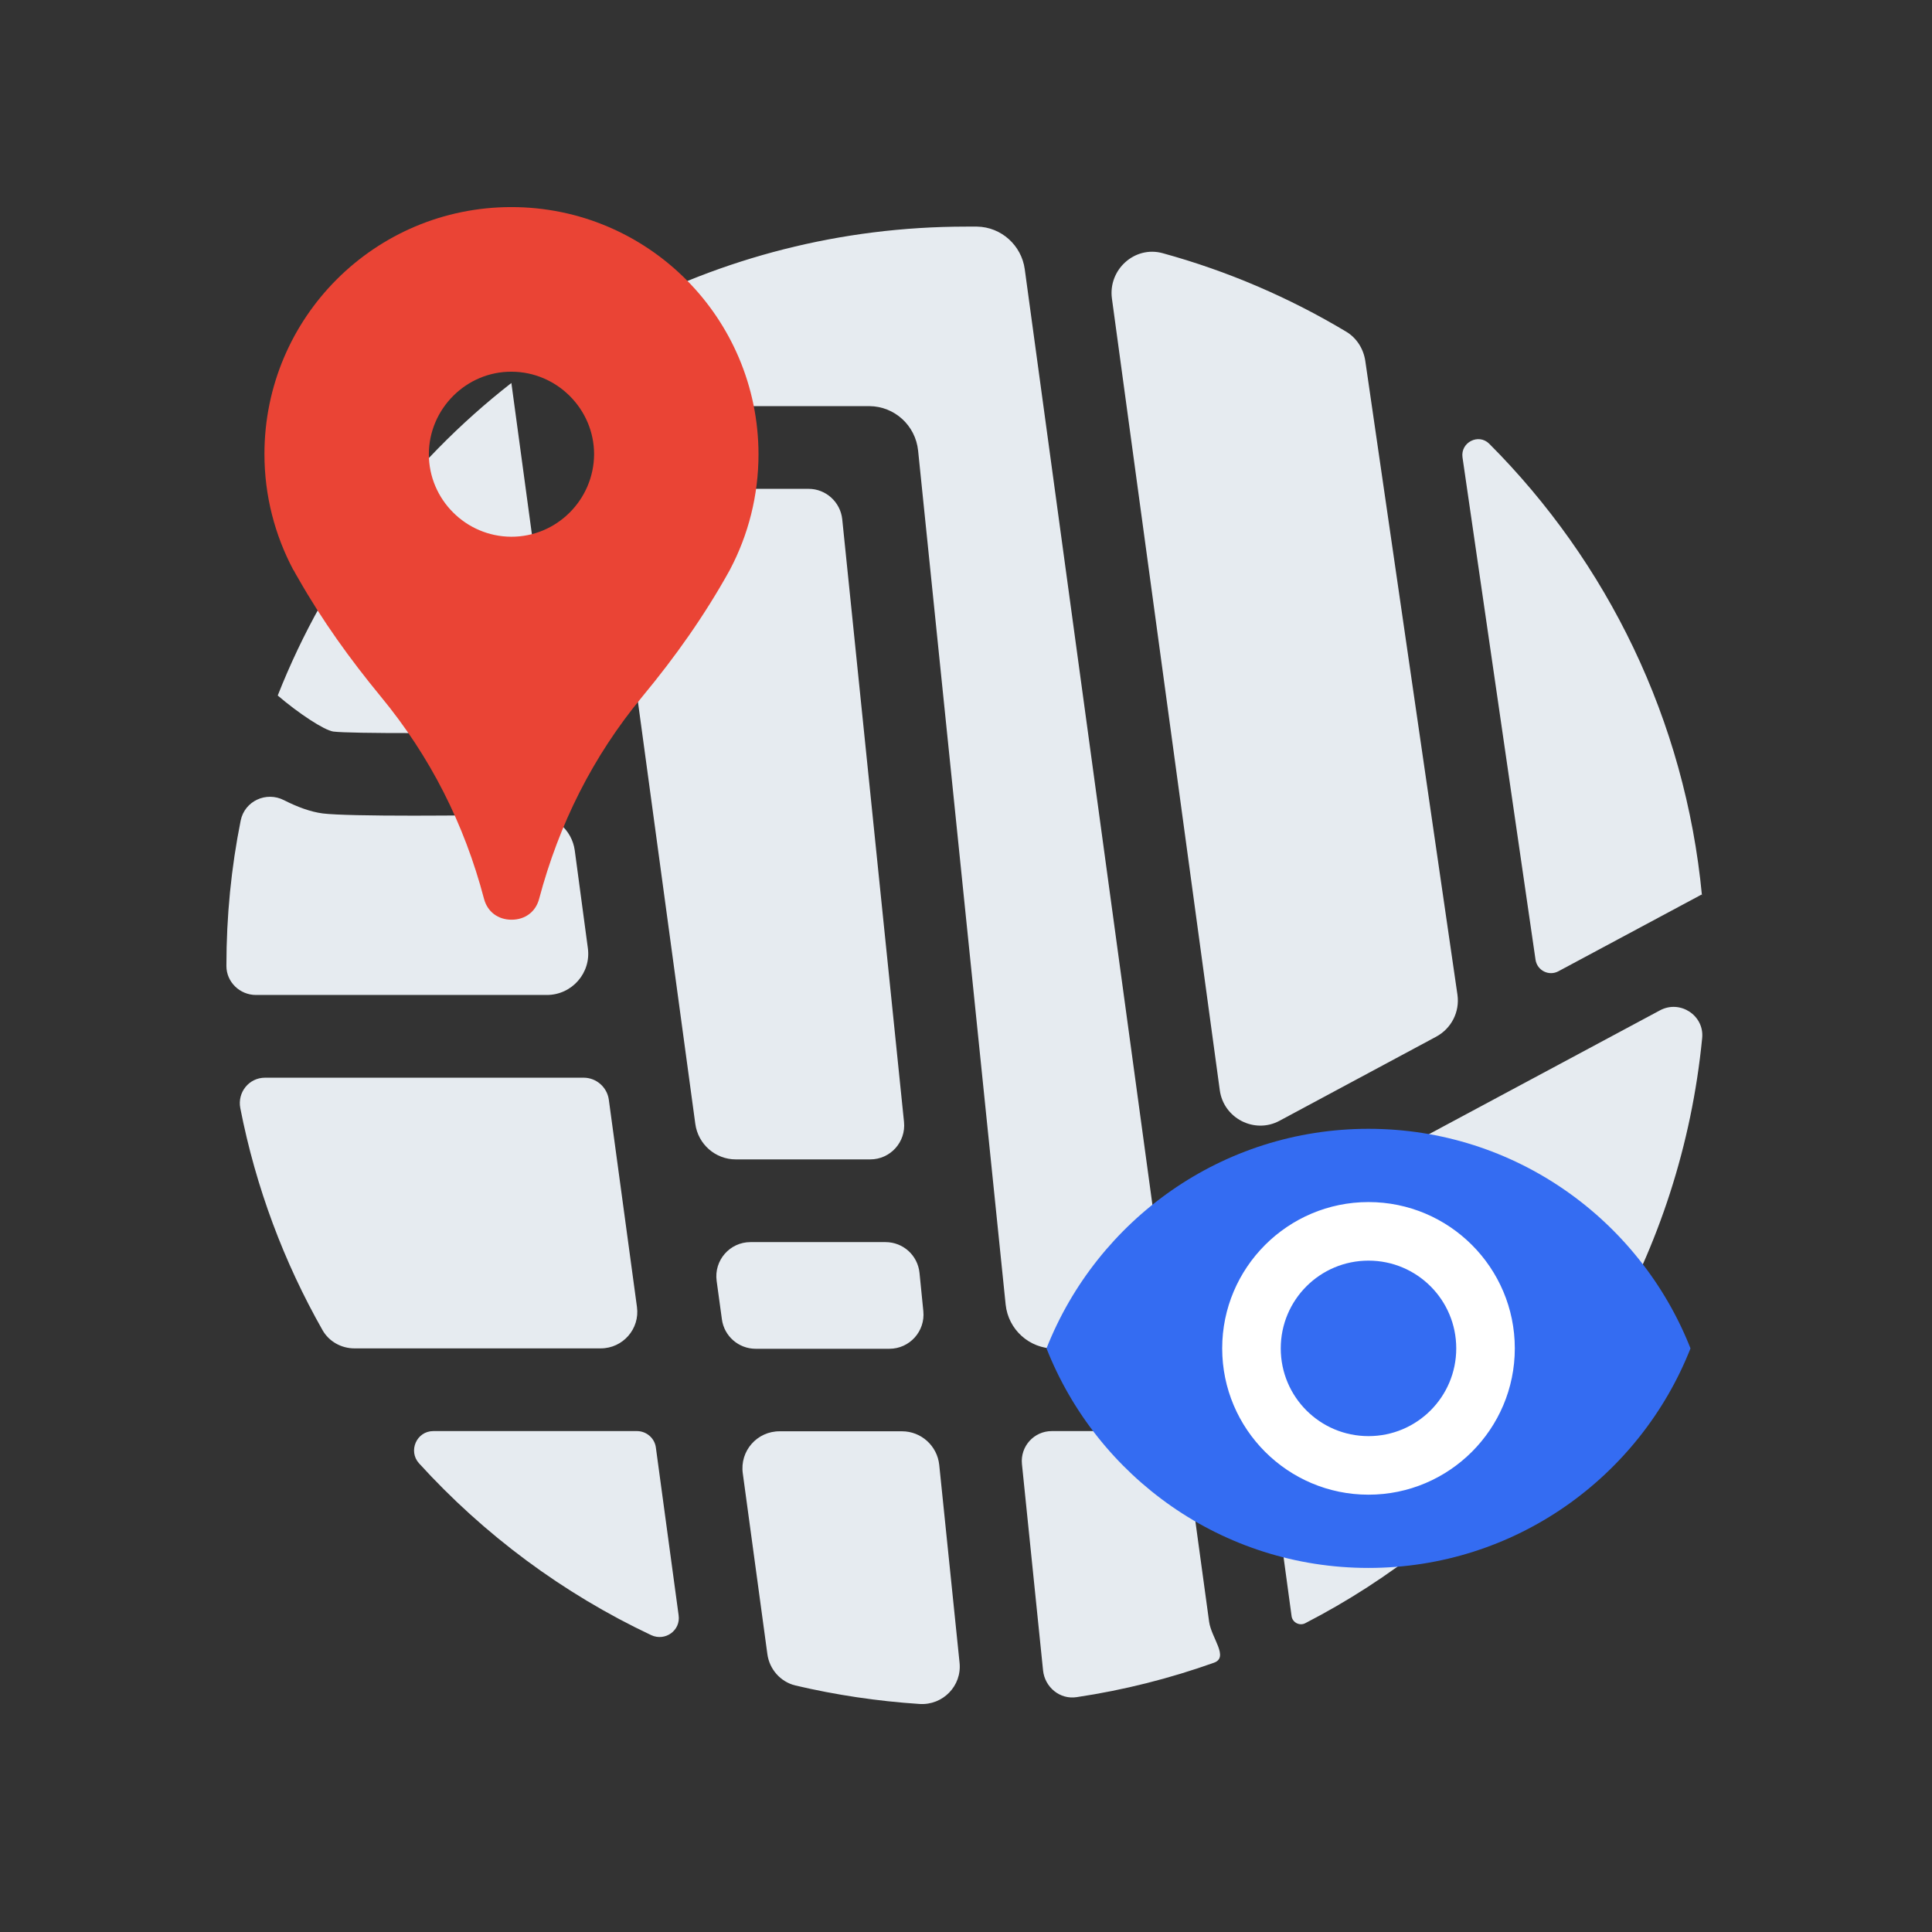 <svg xmlns:xlink="http://www.w3.org/1999/xlink" x="0px" y="0px" width="96px" height="96px" viewBox="0 0 96 96"><rect x="0" y="0" width="96" height="96" fill="#333333" stroke="none"/><path fill="#E6EBF0" d="M28.56 42.26c-.14-1.03-1.02-1.79-2.06-1.78-1.75.02-3.98.05-5.95.05-2.08 0-3.87-.03-4.51-.11-.62-.08-1.28-.33-1.93-.66-.88-.45-1.95.04-2.15 1.01-.47 2.34-.71 4.75-.71 7.22 0 0 0 .01 0 .01 0 .8.67 1.44 1.47 1.44h14.45c1.25 0 2.21-1.1 2.04-2.33L28.56 42.26zM29 53.55H13.17c-.8 0-1.38.73-1.23 1.51.77 3.94 2.17 7.66 4.09 11.04.32.56.93.9 1.58.9h12.24c1.1 0 1.95-.97 1.8-2.06l-1.4-10.31C30.16 54.02 29.63 53.55 29 53.55zM27.76 36.36l-2.35-17.33c-5.14 4.01-9.18 9.37-11.61 15.53 1.04.89 2.3 1.72 2.76 1.79C17.43 36.46 22.73 36.44 27.76 36.36zM45.62 22.39l4.35 42.43c.13 1.25 1.18 2.19 2.43 2.19h3.04c1.48 0 2.62-1.31 2.42-2.77l-6.94-50.86c-.16-1.19-1.17-2.1-2.37-2.12-.18 0-.36 0-.54 0-6.25 0-12.13 1.56-17.28 4.31-.91.49-1.45 1.48-1.31 2.5l0 0c.16 1.21 1.2 2.11 2.42 2.11h11.36C44.45 20.19 45.49 21.14 45.62 22.39zM20.82 72.71c3.23 3.55 7.15 6.47 11.54 8.54.69.32 1.47-.23 1.36-.99l-1.13-8.33c-.06-.47-.47-.82-.94-.82H21.53C20.7 71.11 20.27 72.1 20.82 72.71zM61.74 62.37l.47 3.41c.1.7.69 1.22 1.4 1.22h15.03c.51 0 .98-.26 1.23-.7 2.54-4.41 4.19-9.4 4.71-14.72.11-1.12-1.09-1.91-2.09-1.38L62.47 60.93C61.95 61.21 61.66 61.79 61.74 62.37zM84.55 44.45l.02.05c-.83-8.73-4.71-16.58-10.57-22.45-.53-.53-1.43-.07-1.33.67l3.63 24.97c.08.53.66.83 1.14.57L84.55 44.45zM72.42 49.43l-4.58-31.5c-.09-.6-.43-1.14-.95-1.45-2.82-1.69-5.88-3.01-9.12-3.9-1.39-.38-2.71.82-2.52 2.25l5.36 39.34c.19 1.4 1.73 2.19 2.97 1.52l7.77-4.17C72.12 51.11 72.54 50.28 72.42 49.43zM57.5 71.11h-5.24c-.88 0-1.57.76-1.48 1.64l1.05 10.26c.09.83.84 1.45 1.67 1.32 2.35-.35 4.63-.93 6.82-1.71.76-.27-.13-1.23-.24-2.04l-1.12-8.19C58.87 71.66 58.24 71.11 57.5 71.11zM64.85 80.66c4.25-2.19 8.01-5.19 11.09-8.79.25-.29.03-.75-.35-.75H63.45c-.28 0-.49.24-.45.52l1.18 8.68C64.23 80.62 64.57 80.8 64.85 80.66zM36.91 73.22l1.22 8.97c.1.75.65 1.38 1.39 1.56 2 .47 4.06.78 6.18.92 1.15.07 2.1-.9 1.98-2.05l-1.01-9.83c-.1-.95-.9-1.67-1.85-1.67h-6.07C37.62 71.11 36.75 72.1 36.91 73.22zM44 61.72h-6.71c-1.03 0-1.82.91-1.68 1.93l.26 1.9c.11.84.83 1.47 1.68 1.47h6.64c1.01 0 1.79-.87 1.69-1.87l-.19-1.9C45.6 62.37 44.87 61.72 44 61.72z"/><path fill="#E6EBF0" d="M40.18,24.29h-7.99c-1.02,0-1.81,0.9-1.67,1.91l4.03,29.65c0.14,1.01,1,1.76,2.01,1.76h6.68 c1,0,1.78-0.86,1.68-1.86l-3.07-29.95C41.76,24.95,41.04,24.29,40.18,24.29z"/><path fill="#EA4435" d="M25.41,10.29c-6.78,0-12.27,5.49-12.27,12.27c0,2.08,0.52,4.03,1.43,5.75c0,0,0,0.01,0.01,0.01	c0.01,0.01,0.01,0.02,0.02,0.03c0.07,0.13,0.14,0.26,0.22,0.39c1.2,2.11,2.57,4.01,4.1,5.87c2.46,2.98,4.15,6.33,5.13,10.05 c0.17,0.65,0.7,1.04,1.37,1.04c0.67,0,1.2-0.39,1.37-1.04c0.99-3.72,2.67-7.08,5.13-10.05c1.64-1.98,3.08-4.01,4.34-6.28 c0.01-0.01,0.01-0.03,0.02-0.04c0.9-1.71,1.41-3.66,1.41-5.72C37.68,15.79,32.19,10.29,25.41,10.29z M25.4,26.67 c-2.25-0.01-4.09-1.85-4.09-4.1c0-2.26,1.87-4.12,4.12-4.1c2.25,0.01,4.09,1.86,4.09,4.1C29.51,24.83,27.66,26.68,25.4,26.67z"/><circle fill="#FFFFFF" cx="67.96" cy="66.92" r="7.95"/><g><path fill="#346CF2" d="M68,56.09c-7.27,0-13.48,4.52-16,10.91c2.52,6.39,8.73,10.91,16,10.91S81.48,73.39,84,67 C81.48,60.61,75.27,56.09,68,56.09z M68,74.27c-4.01,0-7.27-3.26-7.27-7.27s3.26-7.27,7.27-7.27s7.27,3.26,7.27,7.27 S72.01,74.27,68,74.27z M68,62.64c-2.41,0-4.36,1.95-4.36,4.36s1.95,4.36,4.36,4.36s4.36-1.95,4.36-4.36S70.41,62.64,68,62.64z"/></g></svg>
